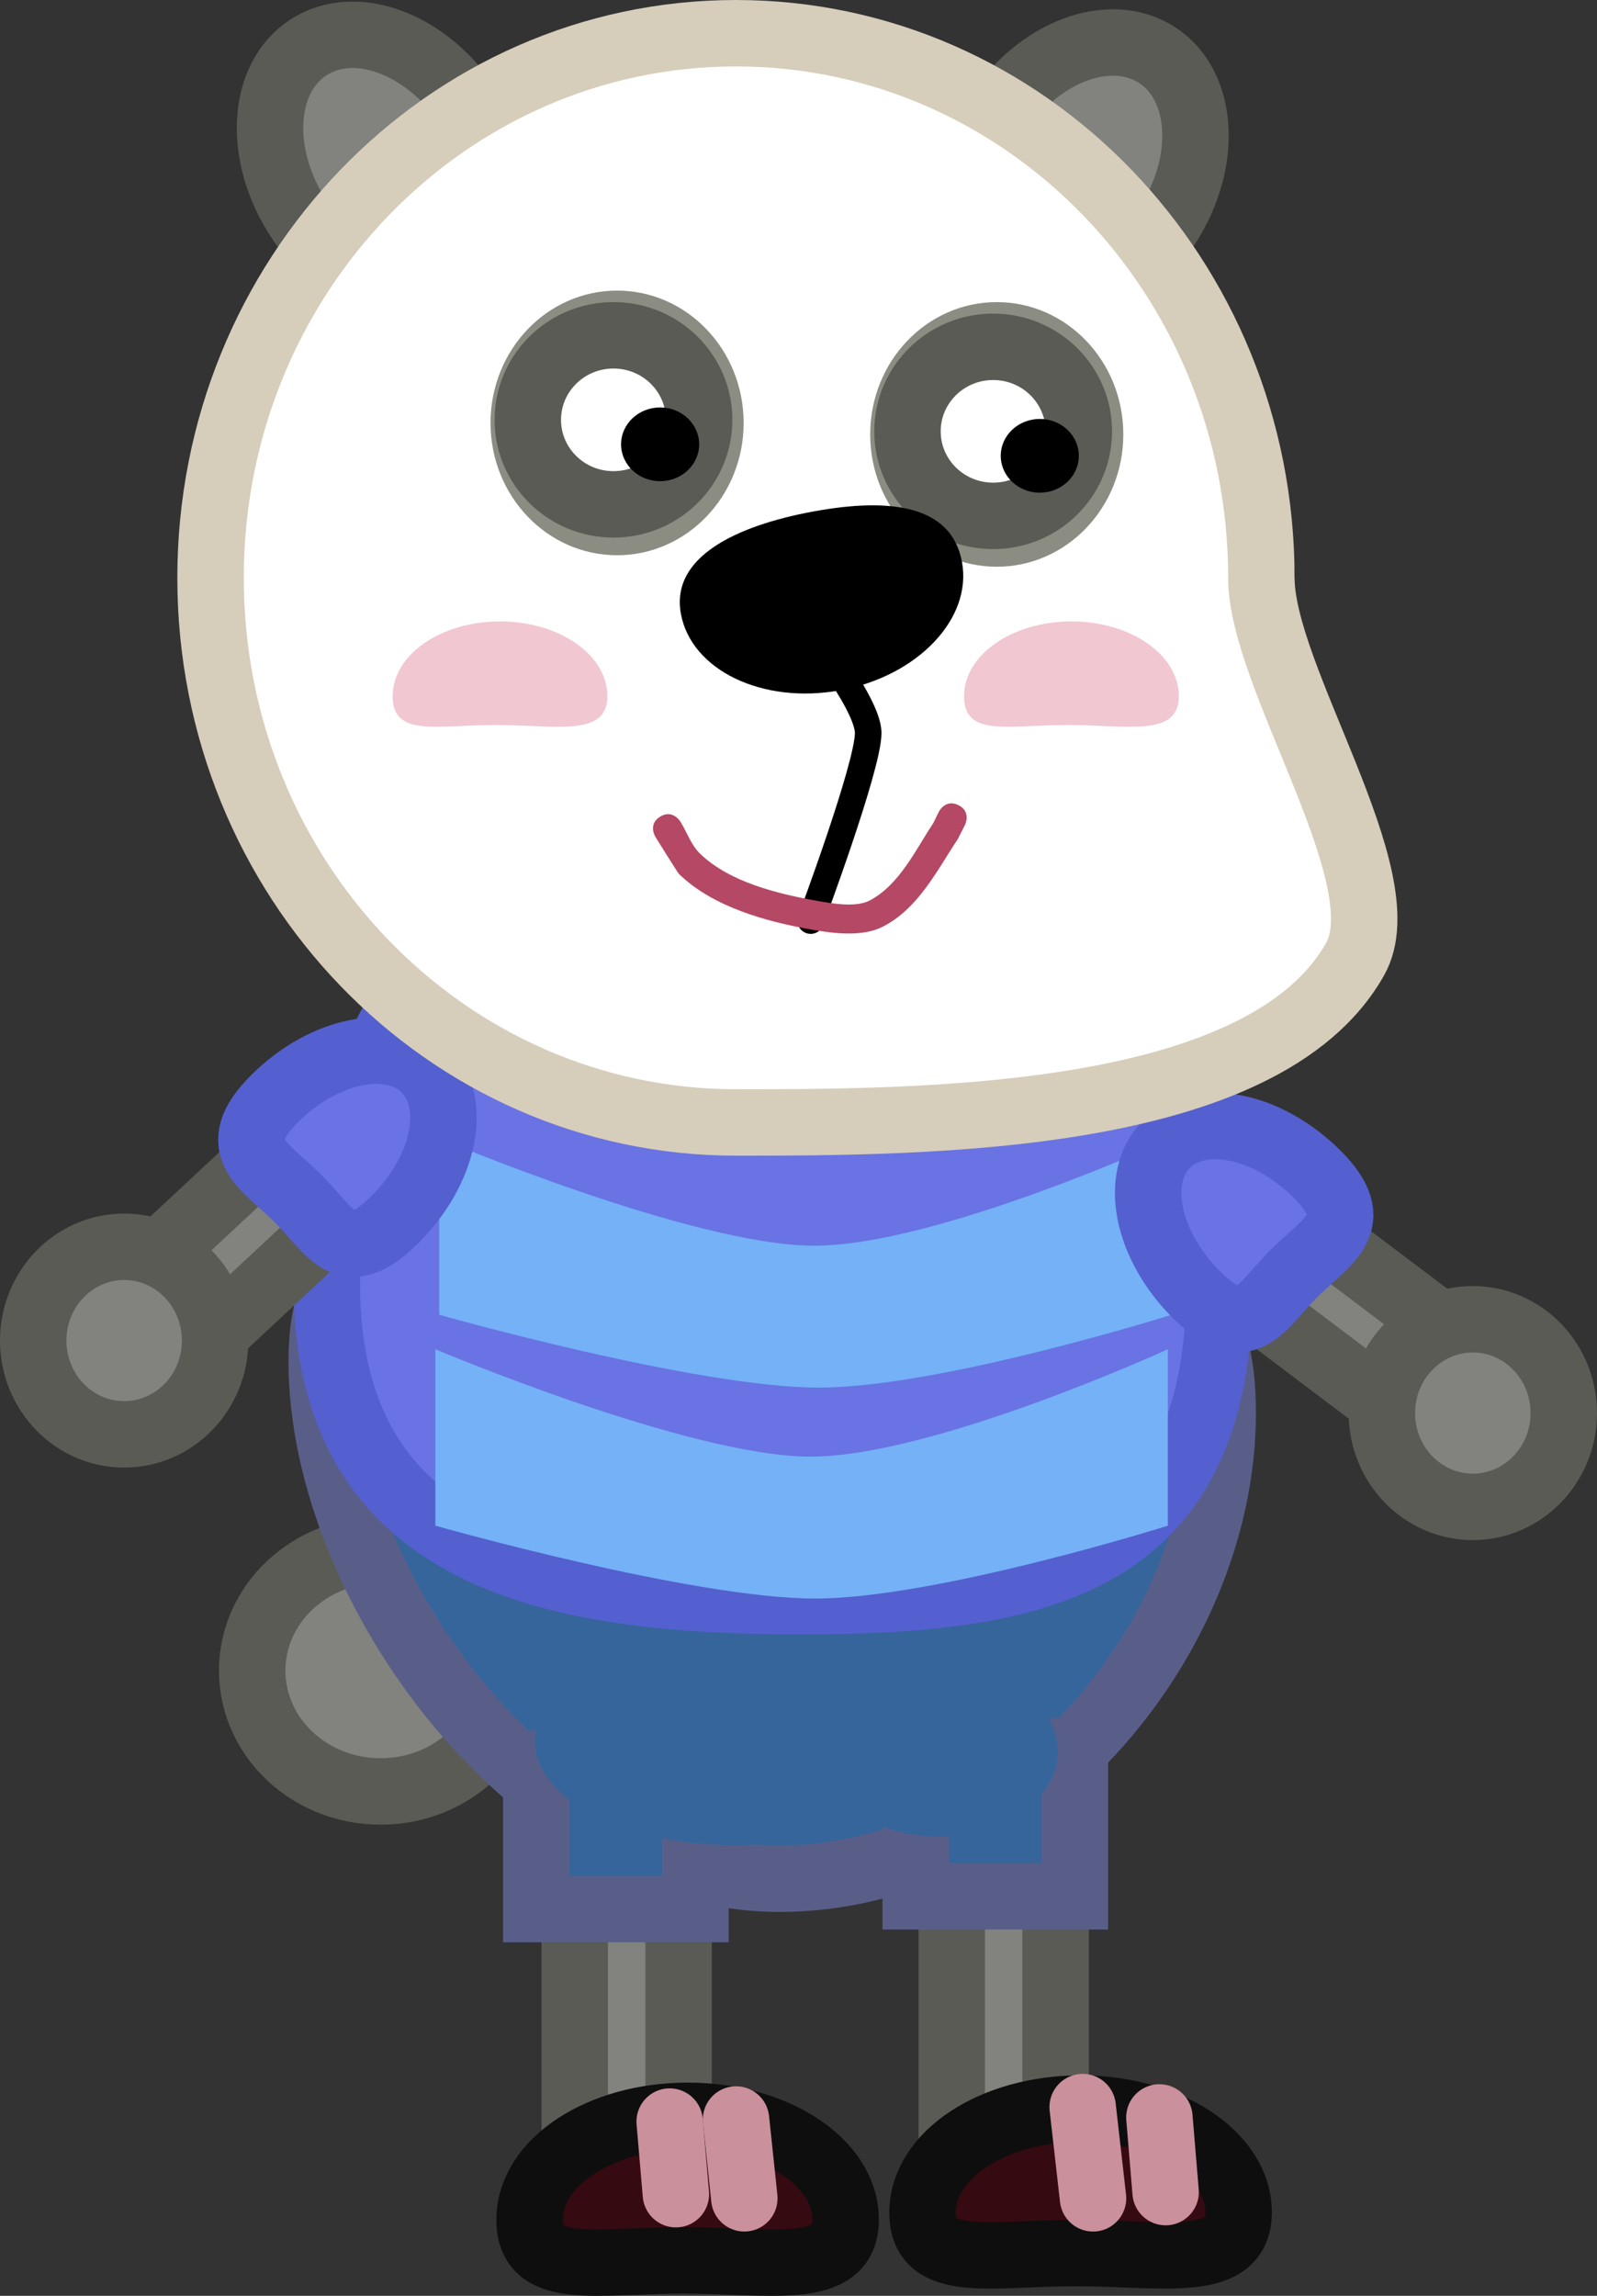 <svg version="1.1" xmlns="http://www.w3.org/2000/svg" xmlns:xlink="http://www.w3.org/1999/xlink" width="120.197" height="172.782" viewBox="0,0,120.197,172.782"><rect x="0" y="0" width="120.197" height="172.782" fill="#333333" stroke="none"/><g transform="translate(-179.902,-93.609)"><g data-paper-data="{&quot;isPaintingLayer&quot;:true}" fill-rule="nonzero" stroke-linejoin="miter" stroke-miterlimit="10" stroke-dasharray="" stroke-dashoffset="0" style="mix-blend-mode: normal"><path d="" fill="#9966ff" stroke="none" stroke-width="0.5" stroke-linecap="butt"/><path d="M215.192,101.705c3.136,4.806 2.811,10.574 -0.727,12.883c-3.538,2.309 -8.948,0.284 -12.085,-4.522c-3.136,-4.806 -2.811,-10.574 0.727,-12.883c3.538,-2.309 8.948,-0.284 12.085,4.522z" fill="#82837e" stroke="#5a5b54" stroke-width="5" stroke-linecap="butt"/><path d="M266.998,97.76c3.538,2.309 3.864,8.076 0.727,12.883c-3.136,4.806 -8.547,6.831 -12.085,4.522c-3.538,-2.309 -3.864,-8.076 -0.727,-12.883c3.136,-4.806 8.547,-6.831 12.085,-4.522z" data-paper-data="{&quot;index&quot;:null}" fill="#82837e" stroke="#5a5b54" stroke-width="5" stroke-linecap="butt"/><path d="M218.223,219.341c0,5.022 -4.329,9.092 -9.67,9.092c-5.34,0 -9.67,-4.071 -9.67,-9.092c0,-5.022 4.329,-9.092 9.67,-9.092c5.34,0 9.67,4.071 9.67,9.092z" fill="#82837e" stroke="#5a5b54" stroke-width="5" stroke-linecap="butt"/><g stroke-width="5"><path d="M251.534,255.895v-20.731h7.817v20.731z" fill="#82837e" stroke="#5a5b54" stroke-linecap="butt"/><path d="M273.126,260.115c0,4.317 -5.665,3.059 -12.235,3.059c-6.569,0 -11.555,1.258 -11.555,-3.059c0,-4.317 5.325,-7.817 11.895,-7.817c6.569,0 11.895,3.5 11.895,7.817z" fill="#360a11" stroke="#0e0e0e" stroke-linecap="butt"/><path d="M261.388,252.186l0.78,6.868" fill="none" stroke="#ca909b" stroke-linecap="round"/><path d="M267.163,252.966l0.468,5.619" fill="none" stroke="#ca909b" stroke-linecap="round"/></g><g stroke-width="5"><path d="M223.159,255.727v-20.731h7.817v20.731z" fill="#82837e" stroke="#5a5b54" stroke-linecap="butt"/><path d="M243.55,260.662c0,4.317 -5.665,3.059 -12.235,3.059c-6.569,0 -11.555,1.258 -11.555,-3.059c0,-4.317 5.325,-7.817 11.895,-7.817c6.569,0 11.895,3.5 11.895,7.817z" fill="#360a11" stroke="#0e0e0e" stroke-linecap="butt"/><path d="M230.304,253.278l0.468,5.463" fill="none" stroke="#ca909b" stroke-linecap="round"/><path d="M235.923,259.053l-0.624,-5.931" fill="none" stroke="#ca909b" stroke-linecap="round"/></g><g fill="#36659b" stroke-linecap="butt"><path d="M271.928,199.948c0,17.214 -15.177,35.052 -33.371,35.052c-18.194,0 -34.441,-21.721 -34.441,-38.935c0,-17.214 17.661,-0.883 35.855,-0.883c18.194,0 31.957,-12.449 31.957,4.765z" stroke="#595e89" stroke-width="5"/><path d="M248.825,236.322v-10.91h11.979v10.91z" stroke="#595e89" stroke-width="5"/><path d="M259.521,225.412c0,3.544 -4.023,6.418 -8.985,6.418c-4.962,0 -8.985,-2.873 -8.985,-6.418c0,-3.544 4.023,-6.418 8.985,-6.418c4.962,0 8.985,2.873 8.985,6.418z" stroke="none" stroke-width="0"/><path d="M220.265,237.283v-10.91h11.979v10.91z" stroke="#595e89" stroke-width="5"/><path d="M250.108,224.663c0,4.312 -6.704,7.808 -14.974,7.808c-8.27,0 -14.974,-3.496 -14.974,-7.808c0,-4.312 6.704,-7.808 14.974,-7.808c8.27,0 14.974,3.496 14.974,7.808z" stroke="none" stroke-width="0"/></g><path d="M271.691,190.214c0,20.79 -12.903,23.898 -31.458,23.898c-18.555,0 -35.736,-3.108 -35.736,-23.898c0,-20.79 15.042,-37.643 33.597,-37.643c18.555,0 33.597,16.853 33.597,37.643z" fill="#6973e3" stroke="#5460cf" stroke-width="5" stroke-linecap="butt"/><path d="M212.958,192.556v-13.278c0,0 19.106,8.082 28.238,8.082c9.244,0 26.893,-8.082 26.893,-8.082v13.278c0,0 -17.425,5.484 -26.557,5.484c-9.244,0 -28.574,-5.484 -28.574,-5.484z" fill="#74b1f7" stroke="#799794" stroke-width="0" stroke-linecap="butt"/><g stroke-width="5" stroke-linecap="butt"><path d="M189.337,190.335l12.827,-11.965l4.961,5.319l-12.827,11.965z" data-paper-data="{&quot;index&quot;:null}" fill="#82837e" stroke="#5a5b54"/><path d="M200.582,176.282c3.755,-3.735 8.826,-4.725 11.325,-2.212c2.499,2.513 1.481,7.578 -2.274,11.313c-3.755,3.735 -4.76,0.983 -7.259,-1.53c-2.499,-2.513 -5.547,-3.836 -1.792,-7.571z" data-paper-data="{&quot;index&quot;:null}" fill="#6973e3" stroke="#5460cf"/><path d="M196.092,194.499c0,3.899 -3.065,7.059 -6.845,7.059c-3.781,0 -6.845,-3.161 -6.845,-7.059c0,-3.899 3.065,-7.059 6.845,-7.059c3.781,0 6.845,3.161 6.845,7.059z" fill="#82837e" stroke="#5a5b54"/></g><g stroke-width="5" stroke-linecap="butt"><path d="M285.084,200.011l-14.005,-10.562l4.379,-5.807l14.005,10.562z" fill="#82837e" stroke="#5a5b54"/><path d="M279.009,181.952c3.755,3.735 0.708,5.058 -1.792,7.571c-2.499,2.513 -3.504,5.264 -7.259,1.53c-3.755,-3.735 -4.773,-8.8 -2.274,-11.313c2.499,-2.513 7.57,-1.523 11.325,2.212z" fill="#6973e3" stroke="#5460cf"/><path d="M297.598,199.956c0,3.899 -3.065,7.059 -6.845,7.059c-3.781,0 -6.845,-3.161 -6.845,-7.059c0,-3.899 3.065,-7.059 6.845,-7.059c3.781,0 6.845,3.161 6.845,7.059z" fill="#82837e" stroke="#5a5b54"/></g><path d="M212.669,208.431v-13.278c0,0 19.106,8.082 28.238,8.082c9.244,0 26.893,-8.082 26.893,-8.082v13.278c0,0 -17.425,5.484 -26.557,5.484c-9.244,0 -28.574,-5.484 -28.574,-5.484z" fill="#74b1f7" stroke="#799794" stroke-width="0" stroke-linecap="butt"/><path d="M274.838,137.097c0,7.511 10.463,22.633 7.06,28.686c-6.852,12.191 -32.011,12.302 -46.604,12.302c-21.84,0 -39.545,-18.351 -39.545,-40.988c0,-22.637 17.705,-40.988 39.545,-40.988c21.84,0 39.545,18.351 39.545,40.988z" fill="#ffffff" stroke="#d6cdbb" stroke-width="5" stroke-linecap="butt"/><g stroke-linecap="butt"><path d="M235.871,125.438c0,5.5 -4.265,9.958 -9.525,9.958c-5.261,0 -9.525,-4.458 -9.525,-9.958c0,-5.5 4.265,-9.958 9.525,-9.958c5.261,0 9.525,4.458 9.525,9.958z" fill="#8b8d82" stroke="none" stroke-width="NaN"/><g><g fill="#ffffff" stroke="#5a5b54" stroke-width="5"><path d="M232.523,125.206c0,3.514 -2.887,6.362 -6.448,6.362c-3.561,0 -6.448,-2.848 -6.448,-6.362c0,-3.514 2.887,-6.362 6.448,-6.362c3.561,0 6.448,2.848 6.448,6.362z"/></g><path d="M232.523,127.048c0,1.533 -1.316,2.775 -2.938,2.775c-1.623,0 -2.938,-1.242 -2.938,-2.775c0,-1.533 1.316,-2.775 2.938,-2.775c1.623,0 2.938,1.242 2.938,2.775z" fill="#000000" stroke="none" stroke-width="0"/></g></g><g stroke-linecap="butt"><path d="M264.447,126.304c0,5.5 -4.265,9.958 -9.525,9.958c-5.261,0 -9.525,-4.458 -9.525,-9.958c0,-5.5 4.265,-9.958 9.525,-9.958c5.261,0 9.525,4.458 9.525,9.958z" fill="#8b8d82" stroke="none" stroke-width="NaN"/><g><g fill="#ffffff" stroke="#5a5b54" stroke-width="5"><path d="M261.099,126.072c0,3.514 -2.887,6.362 -6.448,6.362c-3.561,0 -6.448,-2.848 -6.448,-6.362c0,-3.514 2.887,-6.362 6.448,-6.362c3.561,0 6.448,2.848 6.448,6.362z"/></g><path d="M261.099,127.914c0,1.533 -1.316,2.775 -2.938,2.775c-1.623,0 -2.938,-1.242 -2.938,-2.775c0,-1.533 1.316,-2.775 2.938,-2.775c1.623,0 2.938,1.242 2.938,2.775z" fill="#000000" stroke="none" stroke-width="0"/></g></g><path d="M252.305,135.903c0.784,4.255 -3.316,8.578 -9.158,9.655c-5.842,1.077 -11.214,-1.5 -11.998,-5.755c-0.784,-4.255 4.124,-6.623 9.966,-7.7c5.842,-1.077 10.406,-0.455 11.19,3.8z" fill="#000000" stroke="none" stroke-width="0" stroke-linecap="butt"/><path d="M225.618,146.006c0,3.109 -3.907,2.165 -8.371,2.165c-4.464,0 -7.793,0.944 -7.793,-2.165c0,-3.109 3.618,-5.629 8.082,-5.629c4.464,0 8.082,2.52 8.082,5.629z" fill="#f1c7d1" stroke="none" stroke-width="0" stroke-linecap="butt"/><path d="M240.05,140.089c0,0 5.196,6.302 5.196,8.687c0,2.529 -4.33,14.116 -4.33,14.116" fill="none" stroke="#000000" stroke-width="2" stroke-linecap="round"/><path d="M268.626,146.006c0,3.109 -3.907,2.165 -8.371,2.165c-4.464,0 -7.793,0.944 -7.793,-2.165c0,-3.109 3.618,-5.629 8.082,-5.629c4.464,0 8.082,2.52 8.082,5.629z" fill="#f1c7d1" stroke="none" stroke-width="0" stroke-linecap="butt"/><path d="M252.042,154.206c0.985,0.493 0.493,1.478 0.493,1.478l-0.558,1.098c-1.58,2.367 -2.967,5.226 -5.67,6.588c-1.514,0.763 -3.703,0.487 -5.293,0.206c-3.411,-0.603 -7.436,-1.687 -10.013,-4.195c-0.09,-0.087 -1.64,-2.581 -1.771,-2.79c0,0 -0.584,-0.934 0.35,-1.518c0.934,-0.584 1.518,0.35 1.518,0.35c0.505,0.807 0.81,1.772 1.494,2.434c2.23,2.156 5.872,3.024 8.794,3.547c1.077,0.193 2.934,0.531 3.979,-0.026c2.261,-1.206 3.442,-3.813 4.778,-5.819l0.421,-0.861c0,0 0.493,-0.985 1.478,-0.493z" fill="#b54865" stroke="none" stroke-width="0.5" stroke-linecap="butt"/></g></g></svg>